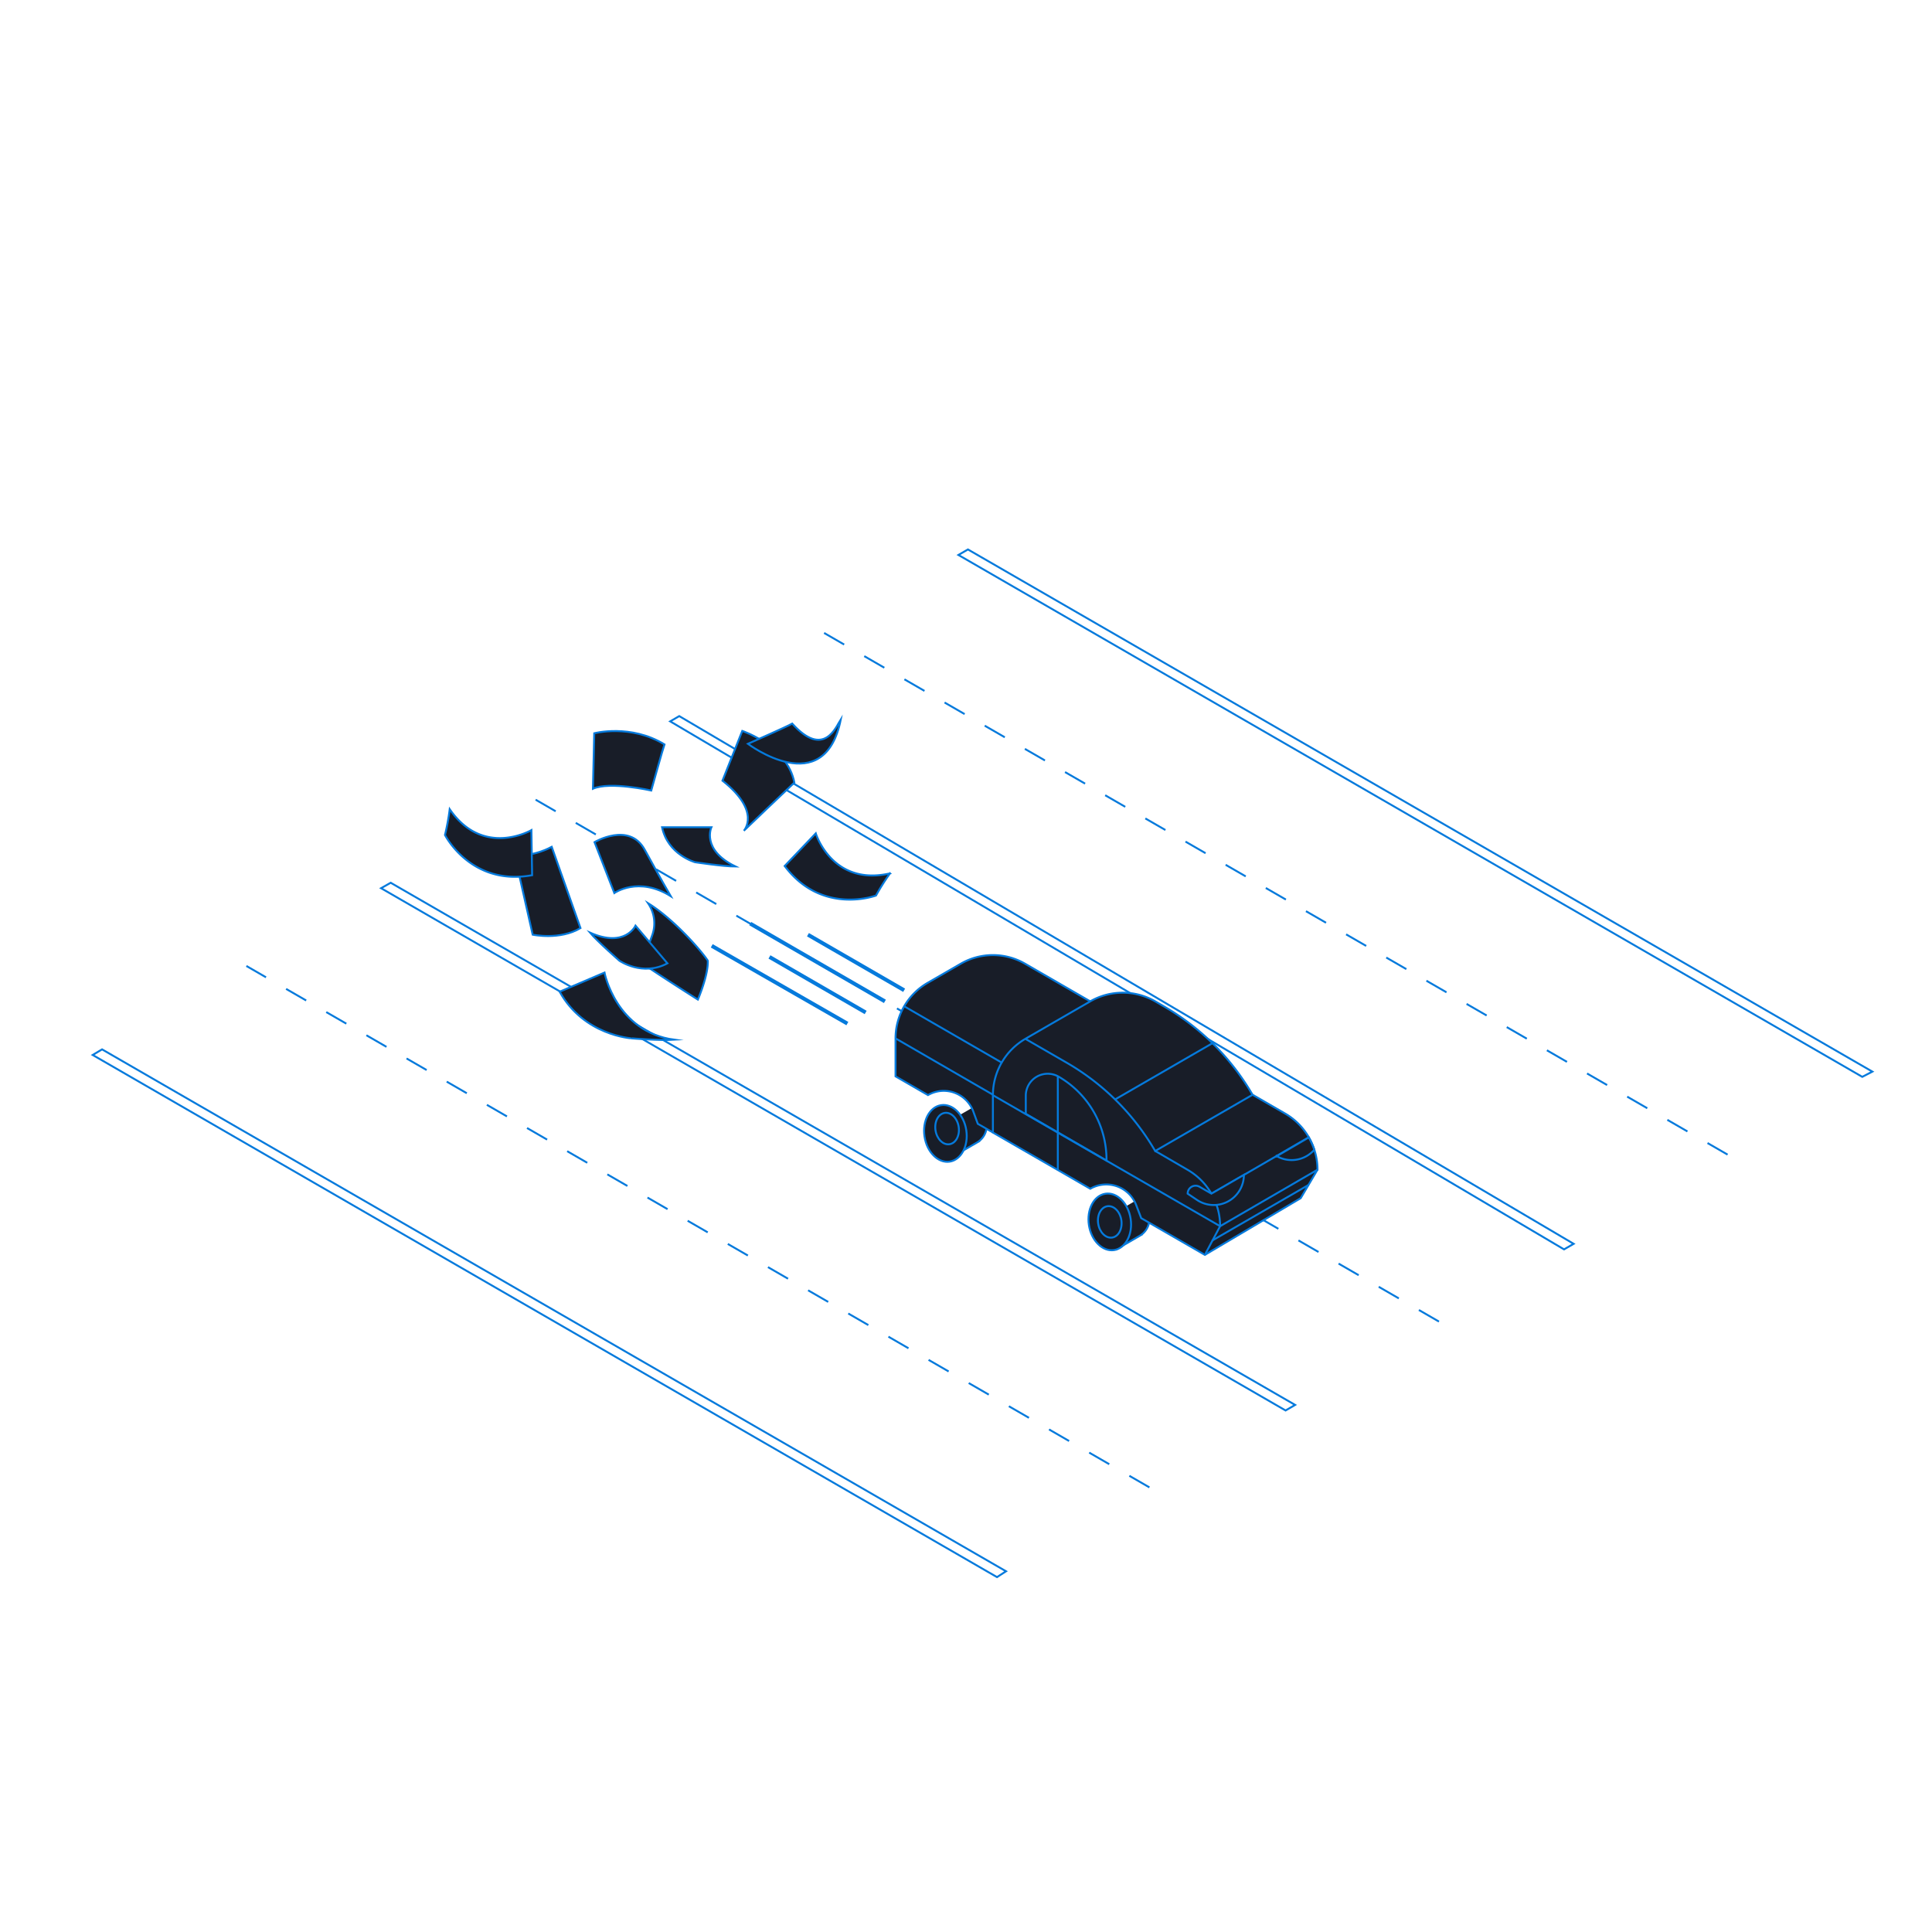 <svg id="Final_Illustrations_copy" data-name="Final Illustrations copy" xmlns="http://www.w3.org/2000/svg" viewBox="0 0 2000 2000"><defs><style>.cls-1,.cls-2,.cls-3{fill:none;}.cls-1,.cls-2,.cls-3,.cls-4{stroke:#057adc;stroke-miterlimit:10;}.cls-1,.cls-2,.cls-4{stroke-width:2px;}.cls-1{stroke-dasharray:24;}.cls-3{stroke-width:4px;}.cls-4{fill:#181d28;}</style></defs><line class="cls-1" x1="1788.39" y1="1195.26" x2="852.61" y2="654.94"/><line class="cls-1" x1="1489.61" y1="1368.1" x2="553.92" y2="827.52"/><line class="cls-1" x1="1189.88" y1="1539.74" x2="255.06" y2="999.97"/><polygon class="cls-2" points="992.14 574.49 1002 568.79 1938.25 1109.33 1927.82 1114.75 992.14 574.49"/><polygon class="cls-2" points="693.79 746.76 703.16 741.31 1629.04 1287.6 1619.08 1293.35 693.79 746.76"/><polygon class="cls-2" points="394.49 919.46 404.45 913.82 1340.7 1454.36 1330.85 1460.12 394.49 919.46"/><polygon class="cls-2" points="95.93 1092.09 105.67 1086.31 1041.45 1626.58 1032.09 1632.62 95.93 1092.09"/><line class="cls-3" x1="796.54" y1="990.61" x2="896.13" y2="1048.12"/><line class="cls-3" x1="736.79" y1="979.11" x2="877.18" y2="1059.62"/><line class="cls-3" x1="836.38" y1="967.61" x2="935.97" y2="1025.12"/><line class="cls-3" x1="776.62" y1="956.11" x2="916.05" y2="1036.62"/><path class="cls-4" d="M987.89,1157.5v38.8l23.48-13.55a20.25,20.25,0,0,0,10.12-17.53V1138.1"/><ellipse class="cls-4" cx="980.49" cy="1168.21" rx="21.84" ry="29.52" transform="matrix(0.99, -0.15, 0.15, 0.99, -167.24, 163.83)"/><ellipse class="cls-4" cx="980.49" cy="1168.21" rx="12.13" ry="16.4" transform="translate(-167.24 163.83) rotate(-8.8)"/><path class="cls-4" d="M1156.28,1254.11v38.8l23.48-13.56a20.22,20.22,0,0,0,10.12-17.53v-27.11"/><ellipse class="cls-4" cx="1148.89" cy="1264.82" rx="21.84" ry="29.52" transform="translate(-180.04 190.74) rotate(-8.8)"/><ellipse class="cls-4" cx="1148.89" cy="1264.82" rx="12.13" ry="16.4" transform="translate(-180.04 190.74) rotate(-8.8)"/><path class="cls-4" d="M1027.86,1172.35l-15.65-9-4.64-12.72a32.59,32.59,0,0,0-46.91-17h0l-33.6-19.4v-39.22a66.5,66.5,0,0,1,33.24-57.58l34.3-19.8a66.48,66.48,0,0,1,66.52,0l67.54,39"/><path class="cls-4" d="M1296.66,1133.28l33.6,19.4a67.21,67.21,0,0,1,33.6,58.2h0l-100.8,58.47-336-194.42"/><path class="cls-4" d="M1363.86,1210.88l-17.39,29.49-99.2,58.66-65.89-38-5.22-13.61a33.14,33.14,0,0,0-47.5-16.83h0l-100.8-58.2v-38.59a67.57,67.57,0,0,1,33.79-58.52l66.84-38.6a67.56,67.56,0,0,1,67.54,0l9,5.22a250.89,250.89,0,0,1,91.6,91.42h0l-100.8,58.2h0a250.89,250.89,0,0,0-91.6-91.42l-42.8-24.71"/><path class="cls-4" d="M1195.86,1191.48l33.66,19.57a67.44,67.44,0,0,1,33.54,58.3h0L1247.27,1299"/><line class="cls-4" x1="1254.09" y1="1235.75" x2="1354.87" y2="1177.3"/><line class="cls-4" x1="1154.37" y1="1138.1" x2="1255.17" y2="1079.9"/><line class="cls-4" x1="1254.62" y1="1284.37" x2="1354.87" y2="1226.48"/><path class="cls-4" d="M1061.89,1153v-18.74a22.71,22.71,0,0,1,34.12-19.64h0a99.38,99.38,0,0,1,49.45,85.93v.8Z"/><line class="cls-4" x1="1095.06" y1="1114.05" x2="1095.06" y2="1211.15"/><line class="cls-4" x1="935.97" y1="1041.69" x2="1036.92" y2="1099.97"/><line class="cls-4" x1="1027.86" y1="1133.76" x2="1263.06" y2="1269.35"/><line class="cls-4" x1="1263.06" y1="1269.35" x2="1363.86" y2="1210.88"/><path class="cls-4" d="M1229.46,1235.68h0l9.62,6.46a31.18,31.18,0,0,0,31.17,2.1h0a31.15,31.15,0,0,0,17.41-28h0l-33.6,19.4-12.3-7.1A8.2,8.2,0,0,0,1229.46,1235.68Z"/><path class="cls-4" d="M1354.86,1177.48l-33.15,19.38h0a31.17,31.17,0,0,0,32.91-1.36h0a31.75,31.75,0,0,0,5.93-5.26A72.1,72.1,0,0,0,1354.86,1177.48Z"/><path class="cls-4" d="M685.37,856.34h51.09S725.6,879.67,761.4,897c-12.47,0-41.84-4.43-41.84-4.43S691.4,884.9,685.37,856.34Z"/><path class="cls-4" d="M579.37,1026.62l46.4-19.8s11.8,61.19,72.17,69.51c-15.17,1-44.23-1.45-44.23-1.45S604.47,1071.94,579.37,1026.62Z"/><path class="cls-4" d="M675.27,967.84c-3.51,10-8,21.43-12.23,27.87,7.1,5.88,59.39,39.06,59.39,39.06s11-25.44,10.26-40.29C727,985.42,698,951.67,670.85,935l.24.36A36.45,36.45,0,0,1,675.27,967.84Z"/><path class="cls-4" d="M812.3,896.48l32.18-33.8s16.89,55.12,76.83,41.44a242,242,0,0,0-14.48,22.93S850.91,948,812.3,896.48Z"/><path class="cls-4" d="M747.9,808.13l20.51-51.49s46.68,15.67,53.91,53.5C817.49,814.57,770,860,770,860S788.53,840.31,747.9,808.13Z"/><path class="cls-4" d="M532.52,883.89l18.91,83.68s28.16,6,49.48-6.84c-5.63-16.09-29.77-84.08-29.77-84.08S549.42,888.72,532.52,883.89Z"/><path class="cls-4" d="M667.3,879.42s18.11,33,27,48.27c-33.39-20.92-58.34-3.22-58.34-3.22l-20.51-52.7S651.31,850.53,667.3,879.42Z"/><path class="cls-4" d="M774.25,770s79.25,59.84,96.14-25.34c-4.7,7.32-17.29,41-50.28,4.42C814.48,752.3,774.25,770,774.25,770Z"/><path class="cls-4" d="M613.82,816.47l1.34-57.39s37.55-9.92,72.68,11.53c-1.34,3.43-13.68,47.74-13.68,47.74S631.52,808.7,613.82,816.47Z"/><path class="cls-4" d="M550.85,906l-.74-46.66s-49.79,29-84.57-21.64a242.91,242.91,0,0,1-4.9,26.67S487.55,917.69,550.85,906Z"/><path class="cls-4" d="M690.9,997.24l-33-39s-10.78,23.37-47.12,7.23c8.06,9.51,30.42,29.06,30.42,29.06S665.21,1011.09,690.9,997.24Z"/></svg>